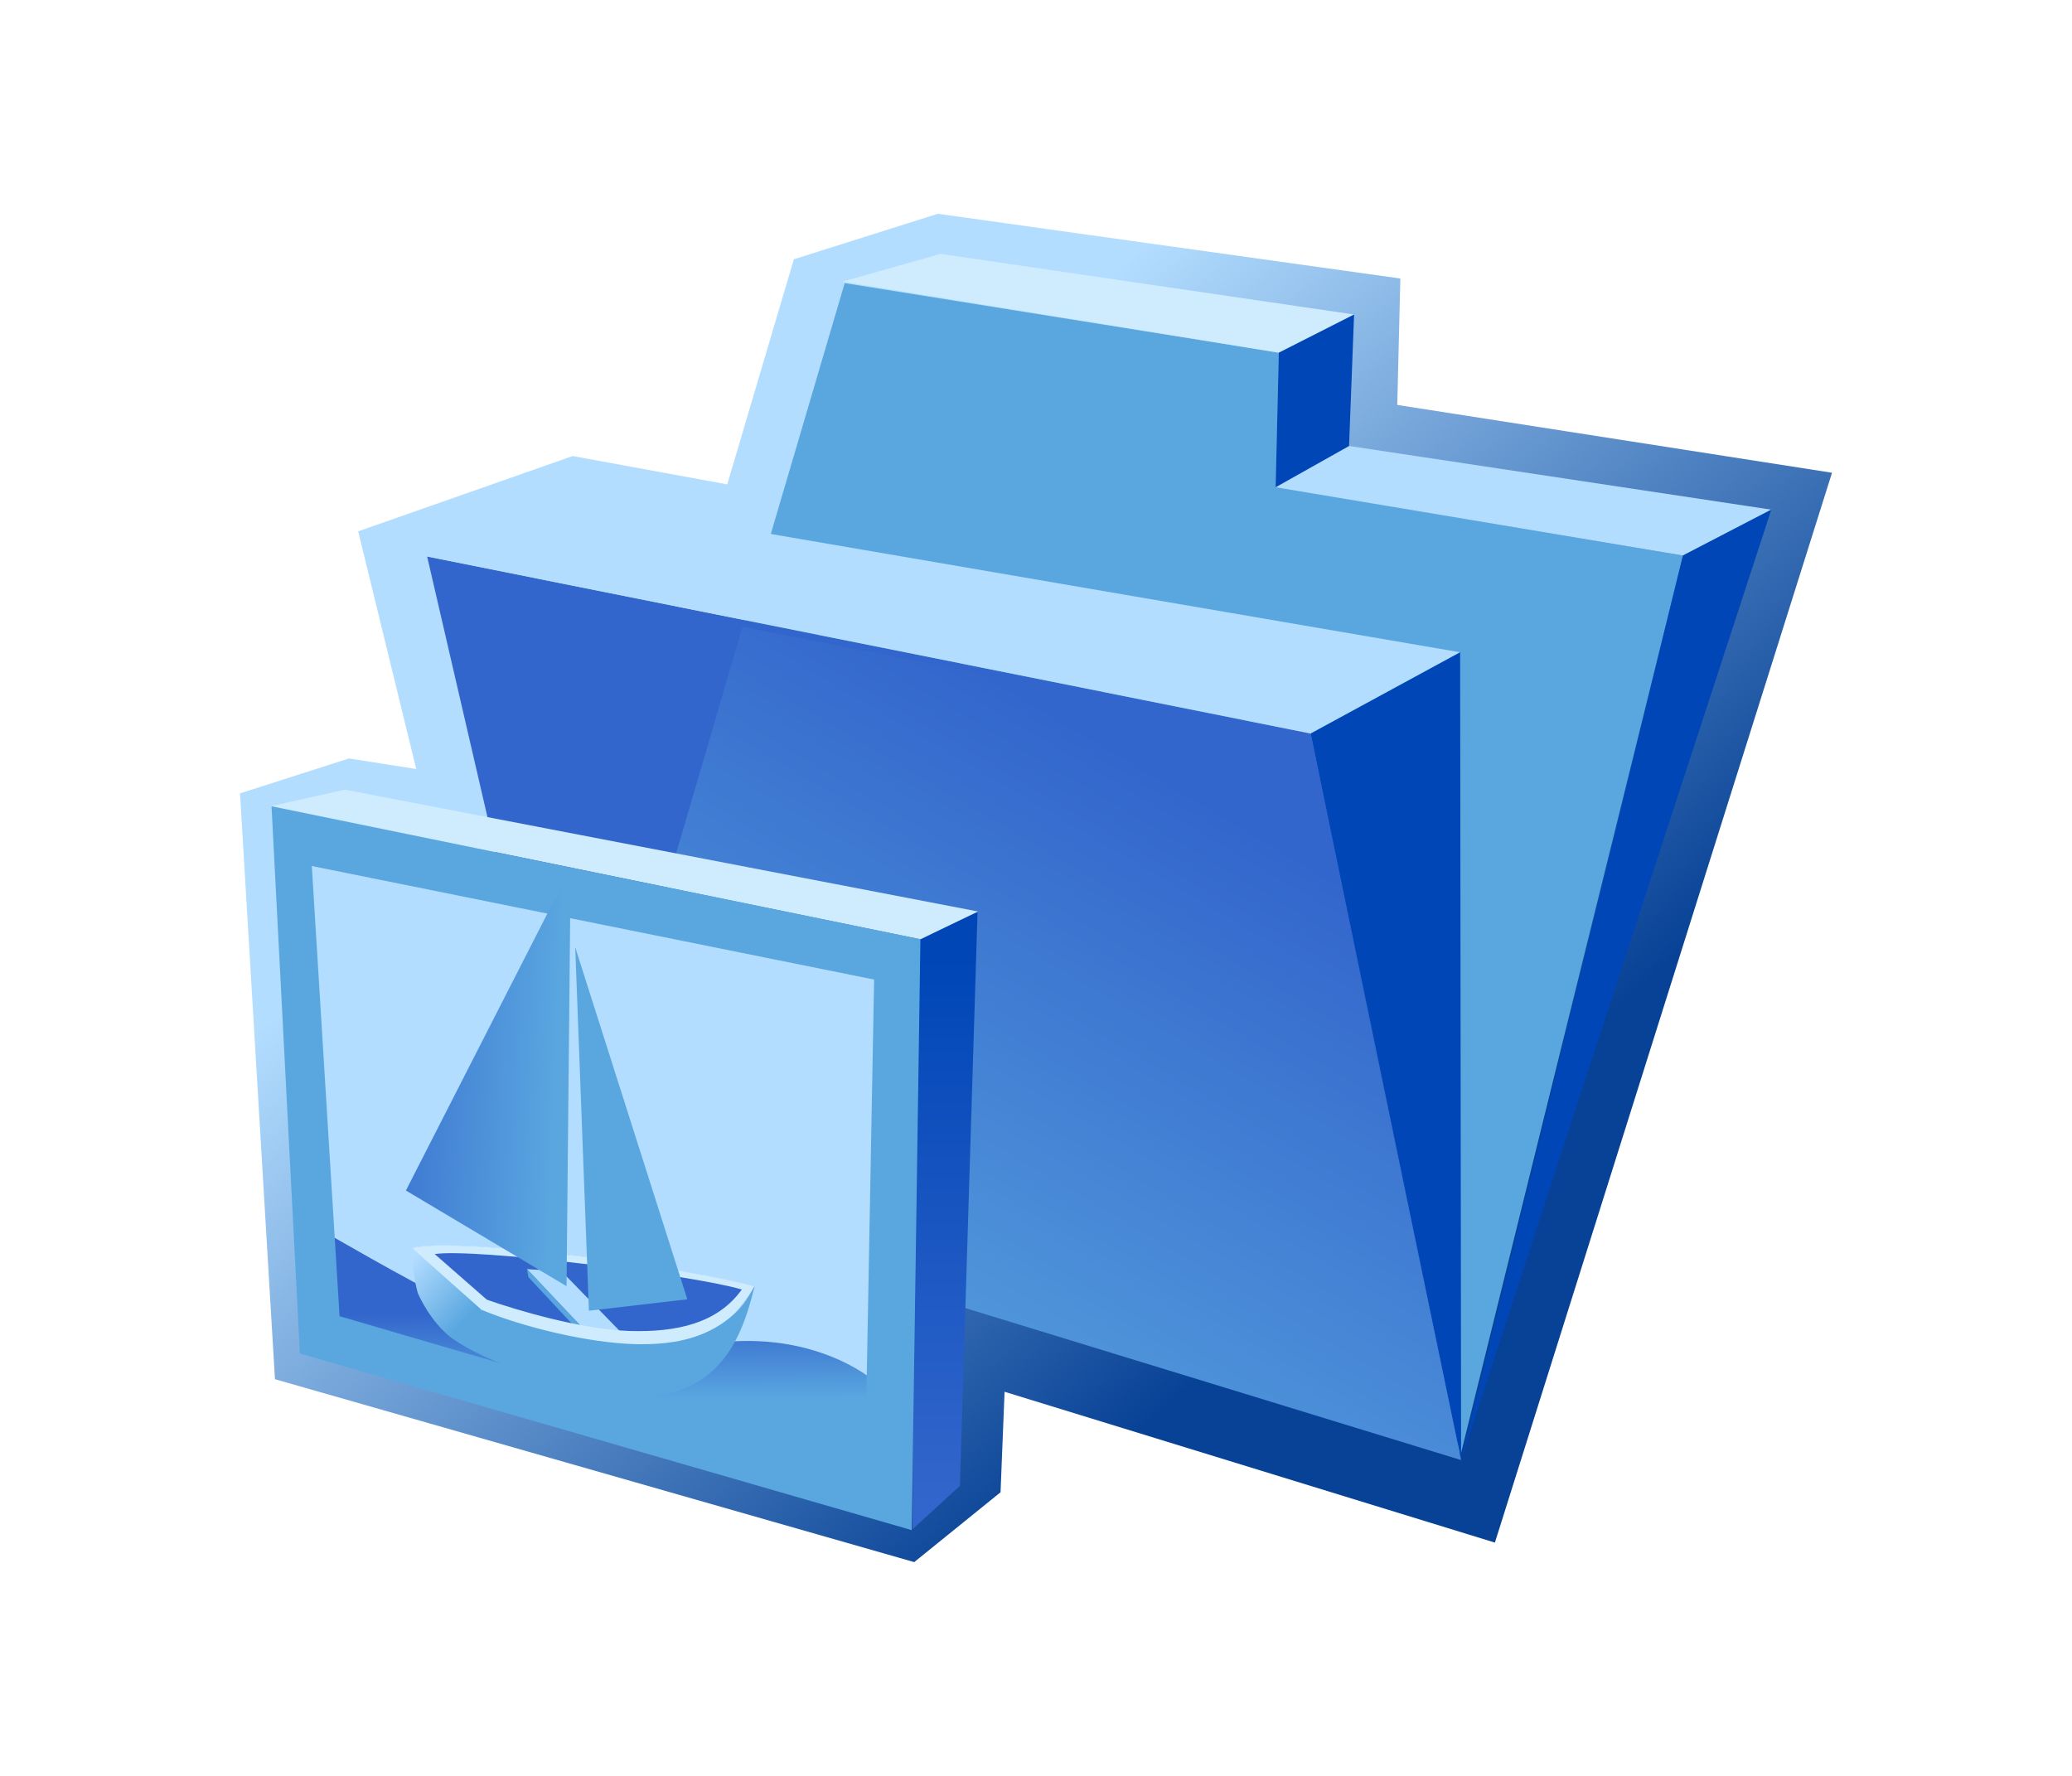 <?xml version="1.0" encoding="UTF-8"?>
<!DOCTYPE svg PUBLIC "-//W3C//DTD SVG 1.1 Tiny//EN" "http://www.w3.org/Graphics/SVG/1.1/DTD/svg11-tiny.dtd">
<svg width="84" height="72" viewBox="0 0 84 72">
<linearGradient id="_7" gradientUnits="userSpaceOnUse" x1="30.63" y1="23.91" x2="54.4" y2="50.73">
<stop stop-color="#B3DDFF" offset="0"/>
<stop stop-color="#084296" offset="1"/>
</linearGradient>
<polygon fill="url(#_7)" points="40.726,56.427 60.604,62.542 74.271,19.167 56.646,16.417 56.771,11.292 38.021,8.667 32.183,10.511 29.482,19.638 23.217,18.489 14.521,21.542 16.874,31.178 14.147,30.75 9.73,32.166 11.147,55.917 37.063,63.333 40.563,60.501 "/>
<polygon fill="#5AA7E0" points="23.425,48.216 34.244,11.479 51.843,14.3 51.715,19.753 68.227,22.522 59.23,58.919 "/>
<polygon fill="#3366CC" points="59.232,58.573 23.25,48.198 17.316,22.562 53.136,29.74 "/>
<polygon fill="#B3DDFF" points="59.195,26.446 23.475,20.315 17.316,22.562 53.136,29.74 "/>
<polygon fill="#CFECFF" points="54.896,12.751 38.129,10.294 34.146,11.419 51.843,14.3 "/>
<polygon fill="#B3DDFF" points="71.809,20.663 54.691,18.081 51.715,19.753 68.227,22.522 "/>
<polygon fill="#0046B7" points="59.195,26.446 59.234,59.196 53.136,29.74 "/>
<polygon fill="#0046B7" points="71.809,20.663 59.234,59.196 68.227,22.522 "/>
<polygon fill="#0046B7" points="51.843,14.3 51.715,19.753 54.691,18.081 54.896,12.751 "/>
<linearGradient id="_8" gradientUnits="userSpaceOnUse" x1="34.23" y1="60" x2="50.05" y2="33.18">
<stop stop-color="#5AA7E0" offset="0"/>
<stop stop-color="#3366CC" offset="1"/>
</linearGradient>
<polygon fill="url(#_8)" points="23.425,48.216 30.102,25.411 53.146,29.961 59.234,59.196 "/>
<linearGradient id="_9" gradientUnits="userSpaceOnUse" x1="38.31" y1="38.81" x2="38.31" y2="61.08">
<stop stop-color="#0046B7" offset="0"/>
<stop stop-color="#3366CC" offset="1"/>
</linearGradient>
<polygon fill="url(#_9)" points="36.994,61.999 38.916,60.239 39.63,36.975 37.227,38.071 "/>
<polygon fill="#CFECFF" points="39.65,36.955 13.979,32.016 11.003,32.682 37.317,38.081 "/>
<polygon fill="#B3DDFF" points="35.42,60.216 13.621,53.829 12.415,34.785 35.837,39.522 "/>
<linearGradient id="_10" gradientUnits="userSpaceOnUse" x1="24.34" y1="56.77" x2="24.32" y2="53.21">
<stop stop-color="#5AA7E0" offset="0"/>
<stop stop-color="#3366CC" offset="1"/>
</linearGradient>
<path fill="url(#_10)" d="M13.333,50.052c2.275,1.297,4.619,2.645,6.604,3.451c1.616,0.664,4.841,1.854,7.892,1.154 c4.882-1.119,7.64,1.354,7.64,1.354l-0.344,3.957l-21.936-6.422L13.333,50.052z"/>
<path fill="#5AA7E0" d="M11.008,32.691l1.15,22.183l24.803,7.162l0.353-23.957L11.008,32.691z M35.068,59.593   l-21.302-6.229l-1.125-18.253l22.796,4.604L35.068,59.593z"/>
<path fill="#5AA7E0" d="M19.523,53.044c1.979,0.791,4.74,1.316,6.257,1.32c1.521-0.004,3.679,0.014,4.809-2.207  c-0.545,2.242-1.601,5.227-6.49,4.301c-2.388-0.512-5.354-1.656-6.063-2.467C18.38,54.099,19.494,53.429,19.523,53.044z"/>
<path fill="#3366CC" d="M30.59,52.175c-2.547-0.74-12.012-2.047-13.889-1.563l2.822,2.445  c1.414,0.488,4.343,1.369,6.322,1.324C27.829,54.335,29.601,53.956,30.59,52.175z"/>
<polygon fill="#B3DDFF" points="21.365,51.454 22.764,51.542 25.293,54.136 23.82,54.054 "/>
<linearGradient id="_11" gradientUnits="userSpaceOnUse" x1="16.44" y1="51.35" x2="18.8" y2="53.55">
<stop stop-color="#B3DDFF" offset="0"/>
<stop stop-color="#5AA7E0" offset="1"/>
</linearGradient>
<path fill="url(#_11)" d="M16.701,50.581c0,0,2.827,2.428,2.822,2.463c-0.082,0.441-0.454,1.342-1.14,1.254  c-0.939-0.658-1.446-1.875-1.446-1.875S16.655,51.409,16.701,50.581z"/>
<polygon fill="#5AA7E0" points="21.365,51.454 21.422,51.778 23.505,54.011 23.763,53.983 "/>
<path fill="#CFECFF" d="M16.701,50.597l2.821,2.506c1.613,0.678,4.331,1.359,6.322,1.396   c2.135,0.033,3.755-0.557,4.744-2.342C28.044,51.417,18.578,50.114,16.701,50.597z M25.512,53.962   c-1.947-0.063-4.597-0.852-5.777-1.27l-2.112-1.848c1.572-0.246,10.283,0.809,12.451,1.436   C29.096,53.649,27.443,54.022,25.512,53.962z"/>
<linearGradient id="_12" gradientUnits="userSpaceOnUse" x1="22.64" y1="43.65" x2="13.8" y2="43.27">
<stop stop-color="#5AA7E0" offset="0"/>
<stop stop-color="#3366CC" offset="1"/>
</linearGradient>
<polygon fill="url(#_12)" points="22.968,52.146 23.135,35.191 16.456,48.267 "/>
<polygon fill="#5AA7E0" points="23.875,53.142 23.319,38.403 27.864,52.677 "/>
</svg>